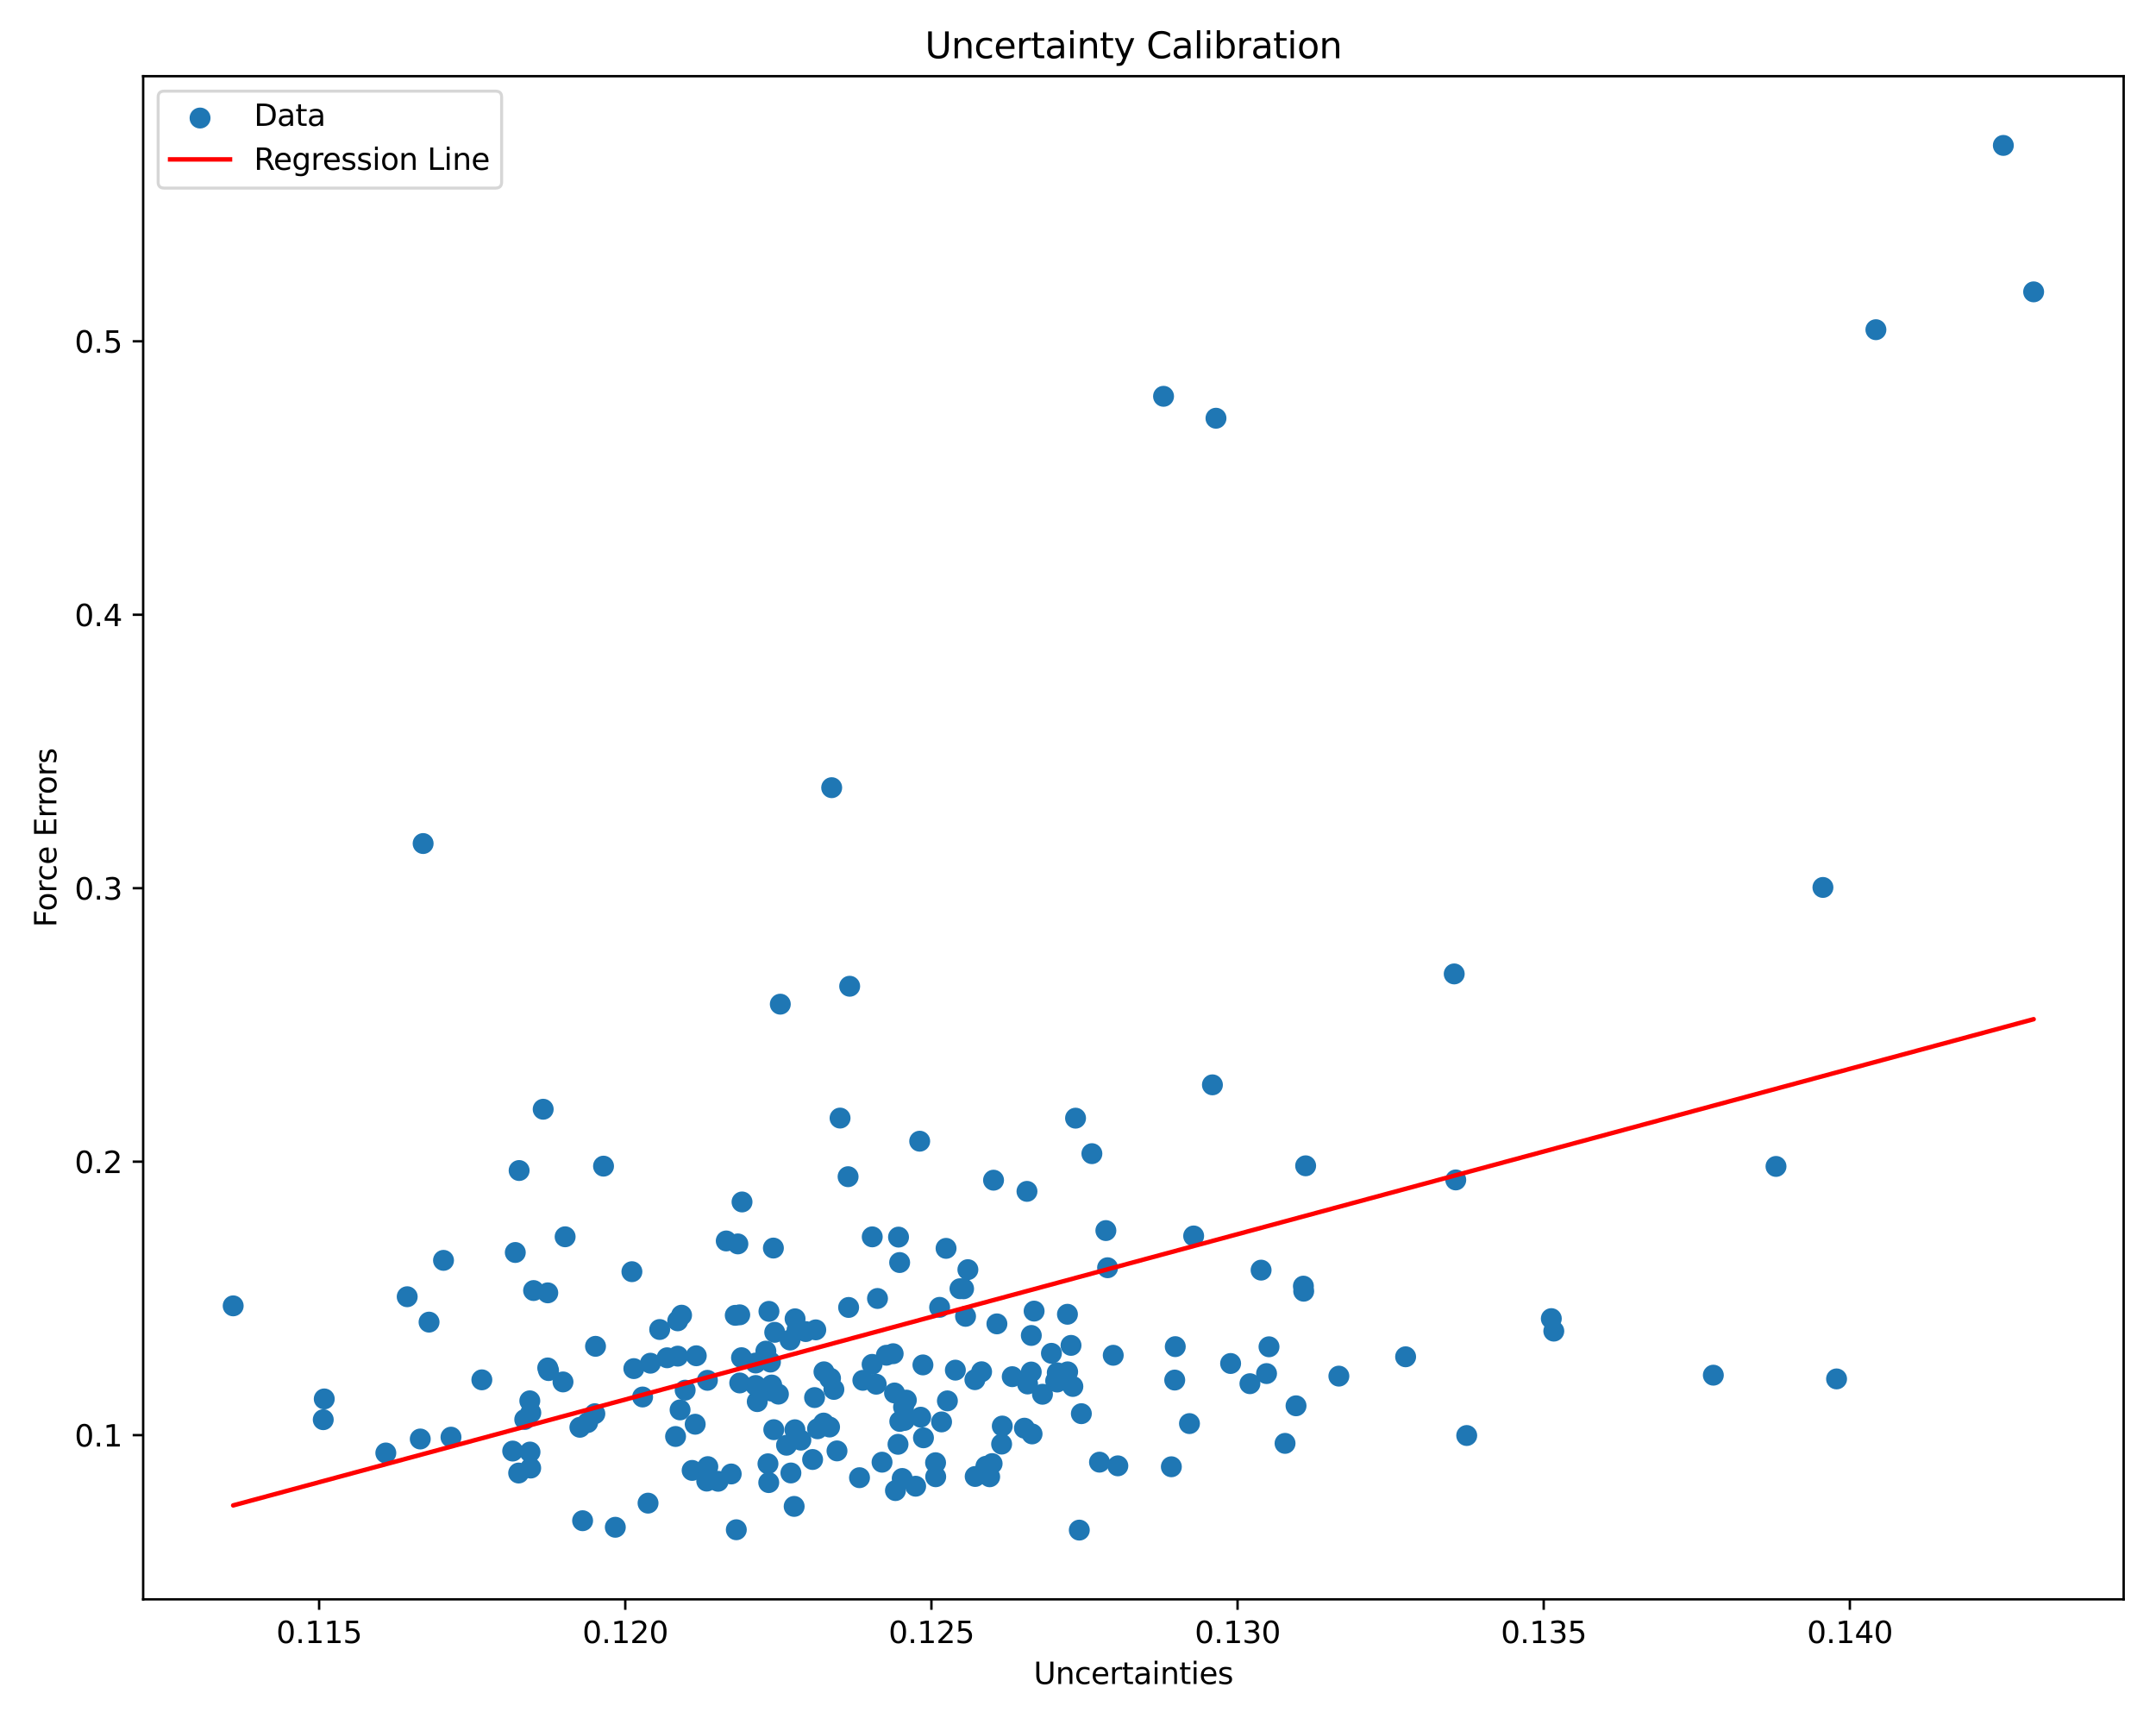 <?xml version="1.0" encoding="utf-8" standalone="no"?>
<!DOCTYPE svg PUBLIC "-//W3C//DTD SVG 1.1//EN"
  "http://www.w3.org/Graphics/SVG/1.1/DTD/svg11.dtd">
<svg xmlns:xlink="http://www.w3.org/1999/xlink" width="720pt" height="576pt" viewBox="0 0 720 576" xmlns="http://www.w3.org/2000/svg" version="1.1">
 <defs>
  <style type="text/css">*{stroke-linejoin: round; stroke-linecap: butt}</style>
 </defs>
 <g id="figure_1">
  <g id="patch_1">
   <path d="M 0 576 
L 720 576 
L 720 0 
L 0 0 
z
" style="fill: #ffffff"/>
  </g>
  <g id="axes_1">
   <g id="patch_2">
    <path d="M 47.81 534.04 
L 709.2 534.04 
L 709.2 25.44 
L 47.81 25.44 
z
" style="fill: #ffffff"/>
   </g>
   <g id="PathCollection_1">
    <defs>
     <path id="md31cd0712f" d="M 0 3 
C 0.796 3 1.559 2.684 2.121 2.121 
C 2.684 1.559 3 0.796 3 0 
C 3 -0.796 2.684 -1.559 2.121 -2.121 
C 1.559 -2.684 0.796 -3 0 -3 
C -0.796 -3 -1.559 -2.684 -2.121 -2.121 
C -2.684 -1.559 -3 -0.796 -3 0 
C -3 0.796 -2.684 1.559 -2.121 2.121 
C -1.559 2.684 -0.796 3 0 3 
z
" style="stroke: #1f77b4"/>
    </defs>
    <g clip-path="url(#pf7f338bcec)">
     <use xlink:href="#md31cd0712f" x="322.446" y="439.543" style="fill: #1f77b4; stroke: #1f77b4"/>
     <use xlink:href="#md31cd0712f" x="338.04" y="459.689" style="fill: #1f77b4; stroke: #1f77b4"/>
     <use xlink:href="#md31cd0712f" x="421.147" y="424.115" style="fill: #1f77b4; stroke: #1f77b4"/>
     <use xlink:href="#md31cd0712f" x="369.308" y="410.905" style="fill: #1f77b4; stroke: #1f77b4"/>
     <use xlink:href="#md31cd0712f" x="263.839" y="447.456" style="fill: #1f77b4; stroke: #1f77b4"/>
     <use xlink:href="#md31cd0712f" x="231.143" y="490.988" style="fill: #1f77b4; stroke: #1f77b4"/>
     <use xlink:href="#md31cd0712f" x="182.914" y="456.774" style="fill: #1f77b4; stroke: #1f77b4"/>
     <use xlink:href="#md31cd0712f" x="177.266" y="471.746" style="fill: #1f77b4; stroke: #1f77b4"/>
     <use xlink:href="#md31cd0712f" x="301.743" y="469.834" style="fill: #1f77b4; stroke: #1f77b4"/>
     <use xlink:href="#md31cd0712f" x="227.613" y="439.157" style="fill: #1f77b4; stroke: #1f77b4"/>
     <use xlink:href="#md31cd0712f" x="258.72" y="444.882" style="fill: #1f77b4; stroke: #1f77b4"/>
     <use xlink:href="#md31cd0712f" x="369.882" y="423.315" style="fill: #1f77b4; stroke: #1f77b4"/>
     <use xlink:href="#md31cd0712f" x="325.663" y="493.014" style="fill: #1f77b4; stroke: #1f77b4"/>
     <use xlink:href="#md31cd0712f" x="272.028" y="466.67" style="fill: #1f77b4; stroke: #1f77b4"/>
     <use xlink:href="#md31cd0712f" x="278.478" y="463.947" style="fill: #1f77b4; stroke: #1f77b4"/>
     <use xlink:href="#md31cd0712f" x="343.16" y="462.129" style="fill: #1f77b4; stroke: #1f77b4"/>
     <use xlink:href="#md31cd0712f" x="160.914" y="460.745" style="fill: #1f77b4; stroke: #1f77b4"/>
     <use xlink:href="#md31cd0712f" x="330.505" y="493.111" style="fill: #1f77b4; stroke: #1f77b4"/>
     <use xlink:href="#md31cd0712f" x="245.892" y="510.803" style="fill: #1f77b4; stroke: #1f77b4"/>
     <use xlink:href="#md31cd0712f" x="260.584" y="335.305" style="fill: #1f77b4; stroke: #1f77b4"/>
     <use xlink:href="#md31cd0712f" x="314.44" y="474.796" style="fill: #1f77b4; stroke: #1f77b4"/>
     <use xlink:href="#md31cd0712f" x="373.305" y="489.463" style="fill: #1f77b4; stroke: #1f77b4"/>
     <use xlink:href="#md31cd0712f" x="348.137" y="465.56" style="fill: #1f77b4; stroke: #1f77b4"/>
     <use xlink:href="#md31cd0712f" x="257.706" y="462.479" style="fill: #1f77b4; stroke: #1f77b4"/>
     <use xlink:href="#md31cd0712f" x="256.463" y="488.779" style="fill: #1f77b4; stroke: #1f77b4"/>
     <use xlink:href="#md31cd0712f" x="435.373" y="431.148" style="fill: #1f77b4; stroke: #1f77b4"/>
     <use xlink:href="#md31cd0712f" x="277.356" y="460.226" style="fill: #1f77b4; stroke: #1f77b4"/>
     <use xlink:href="#md31cd0712f" x="176.93" y="467.755" style="fill: #1f77b4; stroke: #1f77b4"/>
     <use xlink:href="#md31cd0712f" x="417.416" y="462.033" style="fill: #1f77b4; stroke: #1f77b4"/>
     <use xlink:href="#md31cd0712f" x="319.046" y="457.508" style="fill: #1f77b4; stroke: #1f77b4"/>
     <use xlink:href="#md31cd0712f" x="320.589" y="430.318" style="fill: #1f77b4; stroke: #1f77b4"/>
     <use xlink:href="#md31cd0712f" x="436.021" y="389.276" style="fill: #1f77b4; stroke: #1f77b4"/>
     <use xlink:href="#md31cd0712f" x="429.146" y="481.961" style="fill: #1f77b4; stroke: #1f77b4"/>
     <use xlink:href="#md31cd0712f" x="342.106" y="476.887" style="fill: #1f77b4; stroke: #1f77b4"/>
     <use xlink:href="#md31cd0712f" x="357.668" y="449.24" style="fill: #1f77b4; stroke: #1f77b4"/>
     <use xlink:href="#md31cd0712f" x="447.117" y="459.505" style="fill: #1f77b4; stroke: #1f77b4"/>
     <use xlink:href="#md31cd0712f" x="252.887" y="468.019" style="fill: #1f77b4; stroke: #1f77b4"/>
     <use xlink:href="#md31cd0712f" x="173.208" y="491.865" style="fill: #1f77b4; stroke: #1f77b4"/>
     <use xlink:href="#md31cd0712f" x="178.194" y="430.933" style="fill: #1f77b4; stroke: #1f77b4"/>
     <use xlink:href="#md31cd0712f" x="356.543" y="458.077" style="fill: #1f77b4; stroke: #1f77b4"/>
     <use xlink:href="#md31cd0712f" x="489.813" y="479.338" style="fill: #1f77b4; stroke: #1f77b4"/>
     <use xlink:href="#md31cd0712f" x="275.052" y="475.182" style="fill: #1f77b4; stroke: #1f77b4"/>
     <use xlink:href="#md31cd0712f" x="469.408" y="453.05" style="fill: #1f77b4; stroke: #1f77b4"/>
     <use xlink:href="#md31cd0712f" x="257.655" y="464.505" style="fill: #1f77b4; stroke: #1f77b4"/>
     <use xlink:href="#md31cd0712f" x="291.24" y="455.578" style="fill: #1f77b4; stroke: #1f77b4"/>
     <use xlink:href="#md31cd0712f" x="232.163" y="475.57" style="fill: #1f77b4; stroke: #1f77b4"/>
     <use xlink:href="#md31cd0712f" x="391.176" y="489.775" style="fill: #1f77b4; stroke: #1f77b4"/>
     <use xlink:href="#md31cd0712f" x="256.725" y="495.056" style="fill: #1f77b4; stroke: #1f77b4"/>
     <use xlink:href="#md31cd0712f" x="613.325" y="460.438" style="fill: #1f77b4; stroke: #1f77b4"/>
     <use xlink:href="#md31cd0712f" x="271.373" y="487.345" style="fill: #1f77b4; stroke: #1f77b4"/>
     <use xlink:href="#md31cd0712f" x="344.386" y="458.138" style="fill: #1f77b4; stroke: #1f77b4"/>
     <use xlink:href="#md31cd0712f" x="353.073" y="458.388" style="fill: #1f77b4; stroke: #1f77b4"/>
     <use xlink:href="#md31cd0712f" x="128.845" y="485.171" style="fill: #1f77b4; stroke: #1f77b4"/>
     <use xlink:href="#md31cd0712f" x="175.239" y="473.98" style="fill: #1f77b4; stroke: #1f77b4"/>
     <use xlink:href="#md31cd0712f" x="108.286" y="467.123" style="fill: #1f77b4; stroke: #1f77b4"/>
     <use xlink:href="#md31cd0712f" x="294.562" y="488.244" style="fill: #1f77b4; stroke: #1f77b4"/>
     <use xlink:href="#md31cd0712f" x="299.038" y="497.726" style="fill: #1f77b4; stroke: #1f77b4"/>
     <use xlink:href="#md31cd0712f" x="211.672" y="456.997" style="fill: #1f77b4; stroke: #1f77b4"/>
     <use xlink:href="#md31cd0712f" x="323.225" y="423.954" style="fill: #1f77b4; stroke: #1f77b4"/>
     <use xlink:href="#md31cd0712f" x="277.033" y="476.503" style="fill: #1f77b4; stroke: #1f77b4"/>
     <use xlink:href="#md31cd0712f" x="312.478" y="493.102" style="fill: #1f77b4; stroke: #1f77b4"/>
     <use xlink:href="#md31cd0712f" x="423.786" y="449.711" style="fill: #1f77b4; stroke: #1f77b4"/>
     <use xlink:href="#md31cd0712f" x="301.292" y="493.681" style="fill: #1f77b4; stroke: #1f77b4"/>
     <use xlink:href="#md31cd0712f" x="283.748" y="329.322" style="fill: #1f77b4; stroke: #1f77b4"/>
     <use xlink:href="#md31cd0712f" x="608.772" y="296.329" style="fill: #1f77b4; stroke: #1f77b4"/>
     <use xlink:href="#md31cd0712f" x="259.954" y="465.521" style="fill: #1f77b4; stroke: #1f77b4"/>
     <use xlink:href="#md31cd0712f" x="291.286" y="413.004" style="fill: #1f77b4; stroke: #1f77b4"/>
     <use xlink:href="#md31cd0712f" x="227.114" y="470.782" style="fill: #1f77b4; stroke: #1f77b4"/>
     <use xlink:href="#md31cd0712f" x="173.363" y="390.853" style="fill: #1f77b4; stroke: #1f77b4"/>
     <use xlink:href="#md31cd0712f" x="300.066" y="413.086" style="fill: #1f77b4; stroke: #1f77b4"/>
     <use xlink:href="#md31cd0712f" x="236.242" y="460.908" style="fill: #1f77b4; stroke: #1f77b4"/>
     <use xlink:href="#md31cd0712f" x="298.277" y="452.02" style="fill: #1f77b4; stroke: #1f77b4"/>
     <use xlink:href="#md31cd0712f" x="388.569" y="132.335" style="fill: #1f77b4; stroke: #1f77b4"/>
     <use xlink:href="#md31cd0712f" x="344.665" y="478.805" style="fill: #1f77b4; stroke: #1f77b4"/>
     <use xlink:href="#md31cd0712f" x="148.111" y="420.853" style="fill: #1f77b4; stroke: #1f77b4"/>
     <use xlink:href="#md31cd0712f" x="283.221" y="392.914" style="fill: #1f77b4; stroke: #1f77b4"/>
     <use xlink:href="#md31cd0712f" x="252.371" y="462.634" style="fill: #1f77b4; stroke: #1f77b4"/>
     <use xlink:href="#md31cd0712f" x="410.965" y="455.288" style="fill: #1f77b4; stroke: #1f77b4"/>
     <use xlink:href="#md31cd0712f" x="242.529" y="414.372" style="fill: #1f77b4; stroke: #1f77b4"/>
     <use xlink:href="#md31cd0712f" x="299.891" y="482.275" style="fill: #1f77b4; stroke: #1f77b4"/>
     <use xlink:href="#md31cd0712f" x="277.085" y="460.312" style="fill: #1f77b4; stroke: #1f77b4"/>
     <use xlink:href="#md31cd0712f" x="194.563" y="507.787" style="fill: #1f77b4; stroke: #1f77b4"/>
     <use xlink:href="#md31cd0712f" x="397.228" y="475.354" style="fill: #1f77b4; stroke: #1f77b4"/>
     <use xlink:href="#md31cd0712f" x="315.941" y="416.844" style="fill: #1f77b4; stroke: #1f77b4"/>
     <use xlink:href="#md31cd0712f" x="298.729" y="465.134" style="fill: #1f77b4; stroke: #1f77b4"/>
     <use xlink:href="#md31cd0712f" x="308.392" y="480.102" style="fill: #1f77b4; stroke: #1f77b4"/>
     <use xlink:href="#md31cd0712f" x="288.153" y="460.91" style="fill: #1f77b4; stroke: #1f77b4"/>
     <use xlink:href="#md31cd0712f" x="198.651" y="472.058" style="fill: #1f77b4; stroke: #1f77b4"/>
     <use xlink:href="#md31cd0712f" x="518.894" y="444.474" style="fill: #1f77b4; stroke: #1f77b4"/>
     <use xlink:href="#md31cd0712f" x="140.347" y="480.499" style="fill: #1f77b4; stroke: #1f77b4"/>
     <use xlink:href="#md31cd0712f" x="226.342" y="452.832" style="fill: #1f77b4; stroke: #1f77b4"/>
     <use xlink:href="#md31cd0712f" x="518.065" y="440.305" style="fill: #1f77b4; stroke: #1f77b4"/>
     <use xlink:href="#md31cd0712f" x="277.744" y="263.016" style="fill: #1f77b4; stroke: #1f77b4"/>
     <use xlink:href="#md31cd0712f" x="432.812" y="469.415" style="fill: #1f77b4; stroke: #1f77b4"/>
     <use xlink:href="#md31cd0712f" x="325.568" y="460.692" style="fill: #1f77b4; stroke: #1f77b4"/>
     <use xlink:href="#md31cd0712f" x="257.292" y="454.813" style="fill: #1f77b4; stroke: #1f77b4"/>
     <use xlink:href="#md31cd0712f" x="220.304" y="443.941" style="fill: #1f77b4; stroke: #1f77b4"/>
     <use xlink:href="#md31cd0712f" x="300.485" y="474.63" style="fill: #1f77b4; stroke: #1f77b4"/>
     <use xlink:href="#md31cd0712f" x="77.873" y="436.043" style="fill: #1f77b4; stroke: #1f77b4"/>
     <use xlink:href="#md31cd0712f" x="193.653" y="476.591" style="fill: #1f77b4; stroke: #1f77b4"/>
     <use xlink:href="#md31cd0712f" x="252.36" y="455.134" style="fill: #1f77b4; stroke: #1f77b4"/>
     <use xlink:href="#md31cd0712f" x="593.1" y="389.487" style="fill: #1f77b4; stroke: #1f77b4"/>
     <use xlink:href="#md31cd0712f" x="572.174" y="459.192" style="fill: #1f77b4; stroke: #1f77b4"/>
     <use xlink:href="#md31cd0712f" x="422.965" y="458.654" style="fill: #1f77b4; stroke: #1f77b4"/>
     <use xlink:href="#md31cd0712f" x="313.789" y="436.542" style="fill: #1f77b4; stroke: #1f77b4"/>
     <use xlink:href="#md31cd0712f" x="247.801" y="401.349" style="fill: #1f77b4; stroke: #1f77b4"/>
     <use xlink:href="#md31cd0712f" x="239.817" y="494.618" style="fill: #1f77b4; stroke: #1f77b4"/>
     <use xlink:href="#md31cd0712f" x="232.522" y="452.709" style="fill: #1f77b4; stroke: #1f77b4"/>
     <use xlink:href="#md31cd0712f" x="171.215" y="484.525" style="fill: #1f77b4; stroke: #1f77b4"/>
     <use xlink:href="#md31cd0712f" x="107.95" y="474.055" style="fill: #1f77b4; stroke: #1f77b4"/>
     <use xlink:href="#md31cd0712f" x="225.605" y="479.662" style="fill: #1f77b4; stroke: #1f77b4"/>
     <use xlink:href="#md31cd0712f" x="332.919" y="442.058" style="fill: #1f77b4; stroke: #1f77b4"/>
     <use xlink:href="#md31cd0712f" x="211.028" y="424.633" style="fill: #1f77b4; stroke: #1f77b4"/>
     <use xlink:href="#md31cd0712f" x="307.133" y="381.064" style="fill: #1f77b4; stroke: #1f77b4"/>
     <use xlink:href="#md31cd0712f" x="367.181" y="488.234" style="fill: #1f77b4; stroke: #1f77b4"/>
     <use xlink:href="#md31cd0712f" x="150.609" y="479.887" style="fill: #1f77b4; stroke: #1f77b4"/>
     <use xlink:href="#md31cd0712f" x="143.285" y="441.476" style="fill: #1f77b4; stroke: #1f77b4"/>
     <use xlink:href="#md31cd0712f" x="245.542" y="439.204" style="fill: #1f77b4; stroke: #1f77b4"/>
     <use xlink:href="#md31cd0712f" x="305.779" y="496.266" style="fill: #1f77b4; stroke: #1f77b4"/>
     <use xlink:href="#md31cd0712f" x="135.985" y="432.996" style="fill: #1f77b4; stroke: #1f77b4"/>
     <use xlink:href="#md31cd0712f" x="269.057" y="444.625" style="fill: #1f77b4; stroke: #1f77b4"/>
     <use xlink:href="#md31cd0712f" x="679.137" y="97.456" style="fill: #1f77b4; stroke: #1f77b4"/>
     <use xlink:href="#md31cd0712f" x="334.713" y="476.176" style="fill: #1f77b4; stroke: #1f77b4"/>
     <use xlink:href="#md31cd0712f" x="312.435" y="488.42" style="fill: #1f77b4; stroke: #1f77b4"/>
     <use xlink:href="#md31cd0712f" x="236.378" y="489.724" style="fill: #1f77b4; stroke: #1f77b4"/>
     <use xlink:href="#md31cd0712f" x="198.874" y="449.555" style="fill: #1f77b4; stroke: #1f77b4"/>
     <use xlink:href="#md31cd0712f" x="334.493" y="482.201" style="fill: #1f77b4; stroke: #1f77b4"/>
     <use xlink:href="#md31cd0712f" x="255.762" y="451.157" style="fill: #1f77b4; stroke: #1f77b4"/>
     <use xlink:href="#md31cd0712f" x="183.2" y="457.656" style="fill: #1f77b4; stroke: #1f77b4"/>
     <use xlink:href="#md31cd0712f" x="392.302" y="460.824" style="fill: #1f77b4; stroke: #1f77b4"/>
     <use xlink:href="#md31cd0712f" x="181.397" y="370.39" style="fill: #1f77b4; stroke: #1f77b4"/>
     <use xlink:href="#md31cd0712f" x="364.639" y="385.222" style="fill: #1f77b4; stroke: #1f77b4"/>
     <use xlink:href="#md31cd0712f" x="256.79" y="437.878" style="fill: #1f77b4; stroke: #1f77b4"/>
     <use xlink:href="#md31cd0712f" x="486.154" y="393.995" style="fill: #1f77b4; stroke: #1f77b4"/>
     <use xlink:href="#md31cd0712f" x="141.307" y="281.669" style="fill: #1f77b4; stroke: #1f77b4"/>
     <use xlink:href="#md31cd0712f" x="406.08" y="139.654" style="fill: #1f77b4; stroke: #1f77b4"/>
     <use xlink:href="#md31cd0712f" x="359.182" y="373.371" style="fill: #1f77b4; stroke: #1f77b4"/>
     <use xlink:href="#md31cd0712f" x="351.128" y="451.892" style="fill: #1f77b4; stroke: #1f77b4"/>
     <use xlink:href="#md31cd0712f" x="329.241" y="489.616" style="fill: #1f77b4; stroke: #1f77b4"/>
     <use xlink:href="#md31cd0712f" x="182.931" y="431.699" style="fill: #1f77b4; stroke: #1f77b4"/>
     <use xlink:href="#md31cd0712f" x="293.042" y="433.579" style="fill: #1f77b4; stroke: #1f77b4"/>
     <use xlink:href="#md31cd0712f" x="258.408" y="477.389" style="fill: #1f77b4; stroke: #1f77b4"/>
     <use xlink:href="#md31cd0712f" x="296.01" y="452.534" style="fill: #1f77b4; stroke: #1f77b4"/>
     <use xlink:href="#md31cd0712f" x="214.598" y="466.475" style="fill: #1f77b4; stroke: #1f77b4"/>
     <use xlink:href="#md31cd0712f" x="287.034" y="493.419" style="fill: #1f77b4; stroke: #1f77b4"/>
     <use xlink:href="#md31cd0712f" x="352.545" y="461.095" style="fill: #1f77b4; stroke: #1f77b4"/>
     <use xlink:href="#md31cd0712f" x="177" y="484.857" style="fill: #1f77b4; stroke: #1f77b4"/>
     <use xlink:href="#md31cd0712f" x="265.46" y="477.413" style="fill: #1f77b4; stroke: #1f77b4"/>
     <use xlink:href="#md31cd0712f" x="331.795" y="394.082" style="fill: #1f77b4; stroke: #1f77b4"/>
     <use xlink:href="#md31cd0712f" x="316.386" y="467.769" style="fill: #1f77b4; stroke: #1f77b4"/>
     <use xlink:href="#md31cd0712f" x="353.049" y="461.478" style="fill: #1f77b4; stroke: #1f77b4"/>
     <use xlink:href="#md31cd0712f" x="358.283" y="462.958" style="fill: #1f77b4; stroke: #1f77b4"/>
     <use xlink:href="#md31cd0712f" x="247.032" y="461.787" style="fill: #1f77b4; stroke: #1f77b4"/>
     <use xlink:href="#md31cd0712f" x="321.793" y="430.335" style="fill: #1f77b4; stroke: #1f77b4"/>
     <use xlink:href="#md31cd0712f" x="404.892" y="362.243" style="fill: #1f77b4; stroke: #1f77b4"/>
     <use xlink:href="#md31cd0712f" x="262.663" y="482.582" style="fill: #1f77b4; stroke: #1f77b4"/>
     <use xlink:href="#md31cd0712f" x="188.018" y="461.446" style="fill: #1f77b4; stroke: #1f77b4"/>
     <use xlink:href="#md31cd0712f" x="279.516" y="484.473" style="fill: #1f77b4; stroke: #1f77b4"/>
     <use xlink:href="#md31cd0712f" x="392.484" y="449.66" style="fill: #1f77b4; stroke: #1f77b4"/>
     <use xlink:href="#md31cd0712f" x="273.025" y="477.088" style="fill: #1f77b4; stroke: #1f77b4"/>
     <use xlink:href="#md31cd0712f" x="247.628" y="453.351" style="fill: #1f77b4; stroke: #1f77b4"/>
     <use xlink:href="#md31cd0712f" x="246.413" y="415.356" style="fill: #1f77b4; stroke: #1f77b4"/>
     <use xlink:href="#md31cd0712f" x="247.035" y="439.039" style="fill: #1f77b4; stroke: #1f77b4"/>
     <use xlink:href="#md31cd0712f" x="327.81" y="458.047" style="fill: #1f77b4; stroke: #1f77b4"/>
     <use xlink:href="#md31cd0712f" x="266.171" y="444.067" style="fill: #1f77b4; stroke: #1f77b4"/>
     <use xlink:href="#md31cd0712f" x="265.211" y="503.01" style="fill: #1f77b4; stroke: #1f77b4"/>
     <use xlink:href="#md31cd0712f" x="485.639" y="325.203" style="fill: #1f77b4; stroke: #1f77b4"/>
     <use xlink:href="#md31cd0712f" x="172.084" y="418.224" style="fill: #1f77b4; stroke: #1f77b4"/>
     <use xlink:href="#md31cd0712f" x="272.43" y="444.055" style="fill: #1f77b4; stroke: #1f77b4"/>
     <use xlink:href="#md31cd0712f" x="217.205" y="455.194" style="fill: #1f77b4; stroke: #1f77b4"/>
     <use xlink:href="#md31cd0712f" x="345.344" y="437.794" style="fill: #1f77b4; stroke: #1f77b4"/>
     <use xlink:href="#md31cd0712f" x="307.468" y="473.219" style="fill: #1f77b4; stroke: #1f77b4"/>
     <use xlink:href="#md31cd0712f" x="356.475" y="438.852" style="fill: #1f77b4; stroke: #1f77b4"/>
     <use xlink:href="#md31cd0712f" x="236.018" y="494.559" style="fill: #1f77b4; stroke: #1f77b4"/>
     <use xlink:href="#md31cd0712f" x="669.021" y="48.558" style="fill: #1f77b4; stroke: #1f77b4"/>
     <use xlink:href="#md31cd0712f" x="626.464" y="110.091" style="fill: #1f77b4; stroke: #1f77b4"/>
     <use xlink:href="#md31cd0712f" x="228.808" y="464.196" style="fill: #1f77b4; stroke: #1f77b4"/>
     <use xlink:href="#md31cd0712f" x="344.409" y="445.929" style="fill: #1f77b4; stroke: #1f77b4"/>
     <use xlink:href="#md31cd0712f" x="342.96" y="397.814" style="fill: #1f77b4; stroke: #1f77b4"/>
     <use xlink:href="#md31cd0712f" x="331.324" y="488.714" style="fill: #1f77b4; stroke: #1f77b4"/>
     <use xlink:href="#md31cd0712f" x="302.676" y="467.516" style="fill: #1f77b4; stroke: #1f77b4"/>
     <use xlink:href="#md31cd0712f" x="244.19" y="492.178" style="fill: #1f77b4; stroke: #1f77b4"/>
     <use xlink:href="#md31cd0712f" x="196.251" y="475.019" style="fill: #1f77b4; stroke: #1f77b4"/>
     <use xlink:href="#md31cd0712f" x="435.272" y="429.459" style="fill: #1f77b4; stroke: #1f77b4"/>
     <use xlink:href="#md31cd0712f" x="226.324" y="441.041" style="fill: #1f77b4; stroke: #1f77b4"/>
     <use xlink:href="#md31cd0712f" x="267.452" y="480.883" style="fill: #1f77b4; stroke: #1f77b4"/>
     <use xlink:href="#md31cd0712f" x="398.623" y="412.705" style="fill: #1f77b4; stroke: #1f77b4"/>
     <use xlink:href="#md31cd0712f" x="258.275" y="416.746" style="fill: #1f77b4; stroke: #1f77b4"/>
     <use xlink:href="#md31cd0712f" x="292.608" y="462.205" style="fill: #1f77b4; stroke: #1f77b4"/>
     <use xlink:href="#md31cd0712f" x="216.418" y="501.918" style="fill: #1f77b4; stroke: #1f77b4"/>
     <use xlink:href="#md31cd0712f" x="361.12" y="472.045" style="fill: #1f77b4; stroke: #1f77b4"/>
     <use xlink:href="#md31cd0712f" x="201.55" y="389.392" style="fill: #1f77b4; stroke: #1f77b4"/>
     <use xlink:href="#md31cd0712f" x="280.542" y="373.34" style="fill: #1f77b4; stroke: #1f77b4"/>
     <use xlink:href="#md31cd0712f" x="371.77" y="452.546" style="fill: #1f77b4; stroke: #1f77b4"/>
     <use xlink:href="#md31cd0712f" x="188.726" y="412.979" style="fill: #1f77b4; stroke: #1f77b4"/>
     <use xlink:href="#md31cd0712f" x="265.516" y="440.368" style="fill: #1f77b4; stroke: #1f77b4"/>
     <use xlink:href="#md31cd0712f" x="308.214" y="455.762" style="fill: #1f77b4; stroke: #1f77b4"/>
     <use xlink:href="#md31cd0712f" x="177.226" y="490.205" style="fill: #1f77b4; stroke: #1f77b4"/>
     <use xlink:href="#md31cd0712f" x="300.439" y="421.578" style="fill: #1f77b4; stroke: #1f77b4"/>
     <use xlink:href="#md31cd0712f" x="222.779" y="453.379" style="fill: #1f77b4; stroke: #1f77b4"/>
     <use xlink:href="#md31cd0712f" x="275.163" y="458.066" style="fill: #1f77b4; stroke: #1f77b4"/>
     <use xlink:href="#md31cd0712f" x="283.4" y="436.574" style="fill: #1f77b4; stroke: #1f77b4"/>
     <use xlink:href="#md31cd0712f" x="360.436" y="510.922" style="fill: #1f77b4; stroke: #1f77b4"/>
     <use xlink:href="#md31cd0712f" x="205.484" y="509.976" style="fill: #1f77b4; stroke: #1f77b4"/>
     <use xlink:href="#md31cd0712f" x="302.001" y="474.305" style="fill: #1f77b4; stroke: #1f77b4"/>
     <use xlink:href="#md31cd0712f" x="264.125" y="491.843" style="fill: #1f77b4; stroke: #1f77b4"/>
    </g>
   </g>
   <g id="matplotlib.axis_1">
    <g id="xtick_1">
     <g id="line2d_1">
      <defs>
       <path id="m02192a3523" d="M 0 0 
L 0 3.5 
" style="stroke: #000000; stroke-width: 0.8"/>
      </defs>
      <g>
       <use xlink:href="#m02192a3523" x="106.572" y="534.04" style="stroke: #000000; stroke-width: 0.8"/>
      </g>
     </g>
     <g id="text_1">
      <!-- 0.115 -->
      <g transform="translate(92.258 548.638) scale(0.1 -0.1)">
       <defs>
        <path id="DejaVuSans-30" d="M 2034 4250 
Q 1547 4250 1301 3770 
Q 1056 3291 1056 2328 
Q 1056 1369 1301 889 
Q 1547 409 2034 409 
Q 2525 409 2770 889 
Q 3016 1369 3016 2328 
Q 3016 3291 2770 3770 
Q 2525 4250 2034 4250 
z
M 2034 4750 
Q 2819 4750 3233 4129 
Q 3647 3509 3647 2328 
Q 3647 1150 3233 529 
Q 2819 -91 2034 -91 
Q 1250 -91 836 529 
Q 422 1150 422 2328 
Q 422 3509 836 4129 
Q 1250 4750 2034 4750 
z
" transform="scale(0.016)"/>
        <path id="DejaVuSans-2e" d="M 684 794 
L 1344 794 
L 1344 0 
L 684 0 
L 684 794 
z
" transform="scale(0.016)"/>
        <path id="DejaVuSans-31" d="M 794 531 
L 1825 531 
L 1825 4091 
L 703 3866 
L 703 4441 
L 1819 4666 
L 2450 4666 
L 2450 531 
L 3481 531 
L 3481 0 
L 794 0 
L 794 531 
z
" transform="scale(0.016)"/>
        <path id="DejaVuSans-35" d="M 691 4666 
L 3169 4666 
L 3169 4134 
L 1269 4134 
L 1269 2991 
Q 1406 3038 1543 3061 
Q 1681 3084 1819 3084 
Q 2600 3084 3056 2656 
Q 3513 2228 3513 1497 
Q 3513 744 3044 326 
Q 2575 -91 1722 -91 
Q 1428 -91 1123 -41 
Q 819 9 494 109 
L 494 744 
Q 775 591 1075 516 
Q 1375 441 1709 441 
Q 2250 441 2565 725 
Q 2881 1009 2881 1497 
Q 2881 1984 2565 2268 
Q 2250 2553 1709 2553 
Q 1456 2553 1204 2497 
Q 953 2441 691 2322 
L 691 4666 
z
" transform="scale(0.016)"/>
       </defs>
       <use xlink:href="#DejaVuSans-30"/>
       <use xlink:href="#DejaVuSans-2e" x="63.623"/>
       <use xlink:href="#DejaVuSans-31" x="95.41"/>
       <use xlink:href="#DejaVuSans-31" x="159.033"/>
       <use xlink:href="#DejaVuSans-35" x="222.656"/>
      </g>
     </g>
    </g>
    <g id="xtick_2">
     <g id="line2d_2">
      <g>
       <use xlink:href="#m02192a3523" x="208.81" y="534.04" style="stroke: #000000; stroke-width: 0.8"/>
      </g>
     </g>
     <g id="text_2">
      <!-- 0.120 -->
      <g transform="translate(194.496 548.638) scale(0.1 -0.1)">
       <defs>
        <path id="DejaVuSans-32" d="M 1228 531 
L 3431 531 
L 3431 0 
L 469 0 
L 469 531 
Q 828 903 1448 1529 
Q 2069 2156 2228 2338 
Q 2531 2678 2651 2914 
Q 2772 3150 2772 3378 
Q 2772 3750 2511 3984 
Q 2250 4219 1831 4219 
Q 1534 4219 1204 4116 
Q 875 4013 500 3803 
L 500 4441 
Q 881 4594 1212 4672 
Q 1544 4750 1819 4750 
Q 2544 4750 2975 4387 
Q 3406 4025 3406 3419 
Q 3406 3131 3298 2873 
Q 3191 2616 2906 2266 
Q 2828 2175 2409 1742 
Q 1991 1309 1228 531 
z
" transform="scale(0.016)"/>
       </defs>
       <use xlink:href="#DejaVuSans-30"/>
       <use xlink:href="#DejaVuSans-2e" x="63.623"/>
       <use xlink:href="#DejaVuSans-31" x="95.41"/>
       <use xlink:href="#DejaVuSans-32" x="159.033"/>
       <use xlink:href="#DejaVuSans-30" x="222.656"/>
      </g>
     </g>
    </g>
    <g id="xtick_3">
     <g id="line2d_3">
      <g>
       <use xlink:href="#m02192a3523" x="311.048" y="534.04" style="stroke: #000000; stroke-width: 0.8"/>
      </g>
     </g>
     <g id="text_3">
      <!-- 0.125 -->
      <g transform="translate(296.734 548.638) scale(0.1 -0.1)">
       <use xlink:href="#DejaVuSans-30"/>
       <use xlink:href="#DejaVuSans-2e" x="63.623"/>
       <use xlink:href="#DejaVuSans-31" x="95.41"/>
       <use xlink:href="#DejaVuSans-32" x="159.033"/>
       <use xlink:href="#DejaVuSans-35" x="222.656"/>
      </g>
     </g>
    </g>
    <g id="xtick_4">
     <g id="line2d_4">
      <g>
       <use xlink:href="#m02192a3523" x="413.286" y="534.04" style="stroke: #000000; stroke-width: 0.8"/>
      </g>
     </g>
     <g id="text_4">
      <!-- 0.130 -->
      <g transform="translate(398.972 548.638) scale(0.1 -0.1)">
       <defs>
        <path id="DejaVuSans-33" d="M 2597 2516 
Q 3050 2419 3304 2112 
Q 3559 1806 3559 1356 
Q 3559 666 3084 287 
Q 2609 -91 1734 -91 
Q 1441 -91 1130 -33 
Q 819 25 488 141 
L 488 750 
Q 750 597 1062 519 
Q 1375 441 1716 441 
Q 2309 441 2620 675 
Q 2931 909 2931 1356 
Q 2931 1769 2642 2001 
Q 2353 2234 1838 2234 
L 1294 2234 
L 1294 2753 
L 1863 2753 
Q 2328 2753 2575 2939 
Q 2822 3125 2822 3475 
Q 2822 3834 2567 4026 
Q 2313 4219 1838 4219 
Q 1578 4219 1281 4162 
Q 984 4106 628 3988 
L 628 4550 
Q 988 4650 1302 4700 
Q 1616 4750 1894 4750 
Q 2613 4750 3031 4423 
Q 3450 4097 3450 3541 
Q 3450 3153 3228 2886 
Q 3006 2619 2597 2516 
z
" transform="scale(0.016)"/>
       </defs>
       <use xlink:href="#DejaVuSans-30"/>
       <use xlink:href="#DejaVuSans-2e" x="63.623"/>
       <use xlink:href="#DejaVuSans-31" x="95.41"/>
       <use xlink:href="#DejaVuSans-33" x="159.033"/>
       <use xlink:href="#DejaVuSans-30" x="222.656"/>
      </g>
     </g>
    </g>
    <g id="xtick_5">
     <g id="line2d_5">
      <g>
       <use xlink:href="#m02192a3523" x="515.524" y="534.04" style="stroke: #000000; stroke-width: 0.8"/>
      </g>
     </g>
     <g id="text_5">
      <!-- 0.135 -->
      <g transform="translate(501.21 548.638) scale(0.1 -0.1)">
       <use xlink:href="#DejaVuSans-30"/>
       <use xlink:href="#DejaVuSans-2e" x="63.623"/>
       <use xlink:href="#DejaVuSans-31" x="95.41"/>
       <use xlink:href="#DejaVuSans-33" x="159.033"/>
       <use xlink:href="#DejaVuSans-35" x="222.656"/>
      </g>
     </g>
    </g>
    <g id="xtick_6">
     <g id="line2d_6">
      <g>
       <use xlink:href="#m02192a3523" x="617.763" y="534.04" style="stroke: #000000; stroke-width: 0.8"/>
      </g>
     </g>
     <g id="text_6">
      <!-- 0.140 -->
      <g transform="translate(603.449 548.638) scale(0.1 -0.1)">
       <defs>
        <path id="DejaVuSans-34" d="M 2419 4116 
L 825 1625 
L 2419 1625 
L 2419 4116 
z
M 2253 4666 
L 3047 4666 
L 3047 1625 
L 3713 1625 
L 3713 1100 
L 3047 1100 
L 3047 0 
L 2419 0 
L 2419 1100 
L 313 1100 
L 313 1709 
L 2253 4666 
z
" transform="scale(0.016)"/>
       </defs>
       <use xlink:href="#DejaVuSans-30"/>
       <use xlink:href="#DejaVuSans-2e" x="63.623"/>
       <use xlink:href="#DejaVuSans-31" x="95.41"/>
       <use xlink:href="#DejaVuSans-34" x="159.033"/>
       <use xlink:href="#DejaVuSans-30" x="222.656"/>
      </g>
     </g>
    </g>
    <g id="text_7">
     <!-- Uncertainties -->
     <g transform="translate(345.183 562.317) scale(0.1 -0.1)">
      <defs>
       <path id="DejaVuSans-55" d="M 556 4666 
L 1191 4666 
L 1191 1831 
Q 1191 1081 1462 751 
Q 1734 422 2344 422 
Q 2950 422 3222 751 
Q 3494 1081 3494 1831 
L 3494 4666 
L 4128 4666 
L 4128 1753 
Q 4128 841 3676 375 
Q 3225 -91 2344 -91 
Q 1459 -91 1007 375 
Q 556 841 556 1753 
L 556 4666 
z
" transform="scale(0.016)"/>
       <path id="DejaVuSans-6e" d="M 3513 2113 
L 3513 0 
L 2938 0 
L 2938 2094 
Q 2938 2591 2744 2837 
Q 2550 3084 2163 3084 
Q 1697 3084 1428 2787 
Q 1159 2491 1159 1978 
L 1159 0 
L 581 0 
L 581 3500 
L 1159 3500 
L 1159 2956 
Q 1366 3272 1645 3428 
Q 1925 3584 2291 3584 
Q 2894 3584 3203 3211 
Q 3513 2838 3513 2113 
z
" transform="scale(0.016)"/>
       <path id="DejaVuSans-63" d="M 3122 3366 
L 3122 2828 
Q 2878 2963 2633 3030 
Q 2388 3097 2138 3097 
Q 1578 3097 1268 2742 
Q 959 2388 959 1747 
Q 959 1106 1268 751 
Q 1578 397 2138 397 
Q 2388 397 2633 464 
Q 2878 531 3122 666 
L 3122 134 
Q 2881 22 2623 -34 
Q 2366 -91 2075 -91 
Q 1284 -91 818 406 
Q 353 903 353 1747 
Q 353 2603 823 3093 
Q 1294 3584 2113 3584 
Q 2378 3584 2631 3529 
Q 2884 3475 3122 3366 
z
" transform="scale(0.016)"/>
       <path id="DejaVuSans-65" d="M 3597 1894 
L 3597 1613 
L 953 1613 
Q 991 1019 1311 708 
Q 1631 397 2203 397 
Q 2534 397 2845 478 
Q 3156 559 3463 722 
L 3463 178 
Q 3153 47 2828 -22 
Q 2503 -91 2169 -91 
Q 1331 -91 842 396 
Q 353 884 353 1716 
Q 353 2575 817 3079 
Q 1281 3584 2069 3584 
Q 2775 3584 3186 3129 
Q 3597 2675 3597 1894 
z
M 3022 2063 
Q 3016 2534 2758 2815 
Q 2500 3097 2075 3097 
Q 1594 3097 1305 2825 
Q 1016 2553 972 2059 
L 3022 2063 
z
" transform="scale(0.016)"/>
       <path id="DejaVuSans-72" d="M 2631 2963 
Q 2534 3019 2420 3045 
Q 2306 3072 2169 3072 
Q 1681 3072 1420 2755 
Q 1159 2438 1159 1844 
L 1159 0 
L 581 0 
L 581 3500 
L 1159 3500 
L 1159 2956 
Q 1341 3275 1631 3429 
Q 1922 3584 2338 3584 
Q 2397 3584 2469 3576 
Q 2541 3569 2628 3553 
L 2631 2963 
z
" transform="scale(0.016)"/>
       <path id="DejaVuSans-74" d="M 1172 4494 
L 1172 3500 
L 2356 3500 
L 2356 3053 
L 1172 3053 
L 1172 1153 
Q 1172 725 1289 603 
Q 1406 481 1766 481 
L 2356 481 
L 2356 0 
L 1766 0 
Q 1100 0 847 248 
Q 594 497 594 1153 
L 594 3053 
L 172 3053 
L 172 3500 
L 594 3500 
L 594 4494 
L 1172 4494 
z
" transform="scale(0.016)"/>
       <path id="DejaVuSans-61" d="M 2194 1759 
Q 1497 1759 1228 1600 
Q 959 1441 959 1056 
Q 959 750 1161 570 
Q 1363 391 1709 391 
Q 2188 391 2477 730 
Q 2766 1069 2766 1631 
L 2766 1759 
L 2194 1759 
z
M 3341 1997 
L 3341 0 
L 2766 0 
L 2766 531 
Q 2569 213 2275 61 
Q 1981 -91 1556 -91 
Q 1019 -91 701 211 
Q 384 513 384 1019 
Q 384 1609 779 1909 
Q 1175 2209 1959 2209 
L 2766 2209 
L 2766 2266 
Q 2766 2663 2505 2880 
Q 2244 3097 1772 3097 
Q 1472 3097 1187 3025 
Q 903 2953 641 2809 
L 641 3341 
Q 956 3463 1253 3523 
Q 1550 3584 1831 3584 
Q 2591 3584 2966 3190 
Q 3341 2797 3341 1997 
z
" transform="scale(0.016)"/>
       <path id="DejaVuSans-69" d="M 603 3500 
L 1178 3500 
L 1178 0 
L 603 0 
L 603 3500 
z
M 603 4863 
L 1178 4863 
L 1178 4134 
L 603 4134 
L 603 4863 
z
" transform="scale(0.016)"/>
       <path id="DejaVuSans-73" d="M 2834 3397 
L 2834 2853 
Q 2591 2978 2328 3040 
Q 2066 3103 1784 3103 
Q 1356 3103 1142 2972 
Q 928 2841 928 2578 
Q 928 2378 1081 2264 
Q 1234 2150 1697 2047 
L 1894 2003 
Q 2506 1872 2764 1633 
Q 3022 1394 3022 966 
Q 3022 478 2636 193 
Q 2250 -91 1575 -91 
Q 1294 -91 989 -36 
Q 684 19 347 128 
L 347 722 
Q 666 556 975 473 
Q 1284 391 1588 391 
Q 1994 391 2212 530 
Q 2431 669 2431 922 
Q 2431 1156 2273 1281 
Q 2116 1406 1581 1522 
L 1381 1569 
Q 847 1681 609 1914 
Q 372 2147 372 2553 
Q 372 3047 722 3315 
Q 1072 3584 1716 3584 
Q 2034 3584 2315 3537 
Q 2597 3491 2834 3397 
z
" transform="scale(0.016)"/>
      </defs>
      <use xlink:href="#DejaVuSans-55"/>
      <use xlink:href="#DejaVuSans-6e" x="73.193"/>
      <use xlink:href="#DejaVuSans-63" x="136.572"/>
      <use xlink:href="#DejaVuSans-65" x="191.553"/>
      <use xlink:href="#DejaVuSans-72" x="253.076"/>
      <use xlink:href="#DejaVuSans-74" x="294.189"/>
      <use xlink:href="#DejaVuSans-61" x="333.398"/>
      <use xlink:href="#DejaVuSans-69" x="394.678"/>
      <use xlink:href="#DejaVuSans-6e" x="422.461"/>
      <use xlink:href="#DejaVuSans-74" x="485.84"/>
      <use xlink:href="#DejaVuSans-69" x="525.049"/>
      <use xlink:href="#DejaVuSans-65" x="552.832"/>
      <use xlink:href="#DejaVuSans-73" x="614.355"/>
     </g>
    </g>
   </g>
   <g id="matplotlib.axis_2">
    <g id="ytick_1">
     <g id="line2d_7">
      <defs>
       <path id="ma127c69204" d="M 0 0 
L -3.5 0 
" style="stroke: #000000; stroke-width: 0.8"/>
      </defs>
      <g>
       <use xlink:href="#ma127c69204" x="47.81" y="479.216" style="stroke: #000000; stroke-width: 0.8"/>
      </g>
     </g>
     <g id="text_8">
      <!-- 0.1 -->
      <g transform="translate(24.907 483.015) scale(0.1 -0.1)">
       <use xlink:href="#DejaVuSans-30"/>
       <use xlink:href="#DejaVuSans-2e" x="63.623"/>
       <use xlink:href="#DejaVuSans-31" x="95.41"/>
      </g>
     </g>
    </g>
    <g id="ytick_2">
     <g id="line2d_8">
      <g>
       <use xlink:href="#ma127c69204" x="47.81" y="387.902" style="stroke: #000000; stroke-width: 0.8"/>
      </g>
     </g>
     <g id="text_9">
      <!-- 0.2 -->
      <g transform="translate(24.907 391.701) scale(0.1 -0.1)">
       <use xlink:href="#DejaVuSans-30"/>
       <use xlink:href="#DejaVuSans-2e" x="63.623"/>
       <use xlink:href="#DejaVuSans-32" x="95.41"/>
      </g>
     </g>
    </g>
    <g id="ytick_3">
     <g id="line2d_9">
      <g>
       <use xlink:href="#ma127c69204" x="47.81" y="296.587" style="stroke: #000000; stroke-width: 0.8"/>
      </g>
     </g>
     <g id="text_10">
      <!-- 0.3 -->
      <g transform="translate(24.907 300.387) scale(0.1 -0.1)">
       <use xlink:href="#DejaVuSans-30"/>
       <use xlink:href="#DejaVuSans-2e" x="63.623"/>
       <use xlink:href="#DejaVuSans-33" x="95.41"/>
      </g>
     </g>
    </g>
    <g id="ytick_4">
     <g id="line2d_10">
      <g>
       <use xlink:href="#ma127c69204" x="47.81" y="205.273" style="stroke: #000000; stroke-width: 0.8"/>
      </g>
     </g>
     <g id="text_11">
      <!-- 0.4 -->
      <g transform="translate(24.907 209.072) scale(0.1 -0.1)">
       <use xlink:href="#DejaVuSans-30"/>
       <use xlink:href="#DejaVuSans-2e" x="63.623"/>
       <use xlink:href="#DejaVuSans-34" x="95.41"/>
      </g>
     </g>
    </g>
    <g id="ytick_5">
     <g id="line2d_11">
      <g>
       <use xlink:href="#ma127c69204" x="47.81" y="113.959" style="stroke: #000000; stroke-width: 0.8"/>
      </g>
     </g>
     <g id="text_12">
      <!-- 0.5 -->
      <g transform="translate(24.907 117.758) scale(0.1 -0.1)">
       <use xlink:href="#DejaVuSans-30"/>
       <use xlink:href="#DejaVuSans-2e" x="63.623"/>
       <use xlink:href="#DejaVuSans-35" x="95.41"/>
      </g>
     </g>
    </g>
    <g id="text_13">
     <!-- Force Errors -->
     <g transform="translate(18.827 309.642) rotate(-90) scale(0.1 -0.1)">
      <defs>
       <path id="DejaVuSans-46" d="M 628 4666 
L 3309 4666 
L 3309 4134 
L 1259 4134 
L 1259 2759 
L 3109 2759 
L 3109 2228 
L 1259 2228 
L 1259 0 
L 628 0 
L 628 4666 
z
" transform="scale(0.016)"/>
       <path id="DejaVuSans-6f" d="M 1959 3097 
Q 1497 3097 1228 2736 
Q 959 2375 959 1747 
Q 959 1119 1226 758 
Q 1494 397 1959 397 
Q 2419 397 2687 759 
Q 2956 1122 2956 1747 
Q 2956 2369 2687 2733 
Q 2419 3097 1959 3097 
z
M 1959 3584 
Q 2709 3584 3137 3096 
Q 3566 2609 3566 1747 
Q 3566 888 3137 398 
Q 2709 -91 1959 -91 
Q 1206 -91 779 398 
Q 353 888 353 1747 
Q 353 2609 779 3096 
Q 1206 3584 1959 3584 
z
" transform="scale(0.016)"/>
       <path id="DejaVuSans-20" transform="scale(0.016)"/>
       <path id="DejaVuSans-45" d="M 628 4666 
L 3578 4666 
L 3578 4134 
L 1259 4134 
L 1259 2753 
L 3481 2753 
L 3481 2222 
L 1259 2222 
L 1259 531 
L 3634 531 
L 3634 0 
L 628 0 
L 628 4666 
z
" transform="scale(0.016)"/>
      </defs>
      <use xlink:href="#DejaVuSans-46"/>
      <use xlink:href="#DejaVuSans-6f" x="53.895"/>
      <use xlink:href="#DejaVuSans-72" x="115.076"/>
      <use xlink:href="#DejaVuSans-63" x="153.939"/>
      <use xlink:href="#DejaVuSans-65" x="208.92"/>
      <use xlink:href="#DejaVuSans-20" x="270.443"/>
      <use xlink:href="#DejaVuSans-45" x="302.23"/>
      <use xlink:href="#DejaVuSans-72" x="365.414"/>
      <use xlink:href="#DejaVuSans-72" x="404.777"/>
      <use xlink:href="#DejaVuSans-6f" x="443.641"/>
      <use xlink:href="#DejaVuSans-72" x="504.822"/>
      <use xlink:href="#DejaVuSans-73" x="545.936"/>
     </g>
    </g>
   </g>
   <g id="line2d_12">
    <path d="M 322.446 436.635 
L 679.137 340.324 
L 77.873 502.673 
L 264.125 452.383 
" clip-path="url(#pf7f338bcec)" style="fill: none; stroke: #ff0000; stroke-width: 1.5; stroke-linecap: square"/>
   </g>
   <g id="patch_3">
    <path d="M 47.81 534.04 
L 47.81 25.44 
" style="fill: none; stroke: #000000; stroke-width: 0.8; stroke-linejoin: miter; stroke-linecap: square"/>
   </g>
   <g id="patch_4">
    <path d="M 709.2 534.04 
L 709.2 25.44 
" style="fill: none; stroke: #000000; stroke-width: 0.8; stroke-linejoin: miter; stroke-linecap: square"/>
   </g>
   <g id="patch_5">
    <path d="M 47.81 534.04 
L 709.2 534.04 
" style="fill: none; stroke: #000000; stroke-width: 0.8; stroke-linejoin: miter; stroke-linecap: square"/>
   </g>
   <g id="patch_6">
    <path d="M 47.81 25.44 
L 709.2 25.44 
" style="fill: none; stroke: #000000; stroke-width: 0.8; stroke-linejoin: miter; stroke-linecap: square"/>
   </g>
   <g id="text_14">
    <!-- Uncertainty Calibration -->
    <g transform="translate(308.899 19.44) scale(0.12 -0.12)">
     <defs>
      <path id="DejaVuSans-79" d="M 2059 -325 
Q 1816 -950 1584 -1140 
Q 1353 -1331 966 -1331 
L 506 -1331 
L 506 -850 
L 844 -850 
Q 1081 -850 1212 -737 
Q 1344 -625 1503 -206 
L 1606 56 
L 191 3500 
L 800 3500 
L 1894 763 
L 2988 3500 
L 3597 3500 
L 2059 -325 
z
" transform="scale(0.016)"/>
      <path id="DejaVuSans-43" d="M 4122 4306 
L 4122 3641 
Q 3803 3938 3442 4084 
Q 3081 4231 2675 4231 
Q 1875 4231 1450 3742 
Q 1025 3253 1025 2328 
Q 1025 1406 1450 917 
Q 1875 428 2675 428 
Q 3081 428 3442 575 
Q 3803 722 4122 1019 
L 4122 359 
Q 3791 134 3420 21 
Q 3050 -91 2638 -91 
Q 1578 -91 968 557 
Q 359 1206 359 2328 
Q 359 3453 968 4101 
Q 1578 4750 2638 4750 
Q 3056 4750 3426 4639 
Q 3797 4528 4122 4306 
z
" transform="scale(0.016)"/>
      <path id="DejaVuSans-6c" d="M 603 4863 
L 1178 4863 
L 1178 0 
L 603 0 
L 603 4863 
z
" transform="scale(0.016)"/>
      <path id="DejaVuSans-62" d="M 3116 1747 
Q 3116 2381 2855 2742 
Q 2594 3103 2138 3103 
Q 1681 3103 1420 2742 
Q 1159 2381 1159 1747 
Q 1159 1113 1420 752 
Q 1681 391 2138 391 
Q 2594 391 2855 752 
Q 3116 1113 3116 1747 
z
M 1159 2969 
Q 1341 3281 1617 3432 
Q 1894 3584 2278 3584 
Q 2916 3584 3314 3078 
Q 3713 2572 3713 1747 
Q 3713 922 3314 415 
Q 2916 -91 2278 -91 
Q 1894 -91 1617 61 
Q 1341 213 1159 525 
L 1159 0 
L 581 0 
L 581 4863 
L 1159 4863 
L 1159 2969 
z
" transform="scale(0.016)"/>
     </defs>
     <use xlink:href="#DejaVuSans-55"/>
     <use xlink:href="#DejaVuSans-6e" x="73.193"/>
     <use xlink:href="#DejaVuSans-63" x="136.572"/>
     <use xlink:href="#DejaVuSans-65" x="191.553"/>
     <use xlink:href="#DejaVuSans-72" x="253.076"/>
     <use xlink:href="#DejaVuSans-74" x="294.189"/>
     <use xlink:href="#DejaVuSans-61" x="333.398"/>
     <use xlink:href="#DejaVuSans-69" x="394.678"/>
     <use xlink:href="#DejaVuSans-6e" x="422.461"/>
     <use xlink:href="#DejaVuSans-74" x="485.84"/>
     <use xlink:href="#DejaVuSans-79" x="525.049"/>
     <use xlink:href="#DejaVuSans-20" x="584.229"/>
     <use xlink:href="#DejaVuSans-43" x="616.016"/>
     <use xlink:href="#DejaVuSans-61" x="685.84"/>
     <use xlink:href="#DejaVuSans-6c" x="747.119"/>
     <use xlink:href="#DejaVuSans-69" x="774.902"/>
     <use xlink:href="#DejaVuSans-62" x="802.686"/>
     <use xlink:href="#DejaVuSans-72" x="866.162"/>
     <use xlink:href="#DejaVuSans-61" x="907.275"/>
     <use xlink:href="#DejaVuSans-74" x="968.555"/>
     <use xlink:href="#DejaVuSans-69" x="1007.764"/>
     <use xlink:href="#DejaVuSans-6f" x="1035.547"/>
     <use xlink:href="#DejaVuSans-6e" x="1096.729"/>
    </g>
   </g>
   <g id="legend_1">
    <g id="patch_7">
     <path d="M 54.81 62.796 
L 165.521 62.796 
Q 167.521 62.796 167.521 60.796 
L 167.521 32.44 
Q 167.521 30.44 165.521 30.44 
L 54.81 30.44 
Q 52.81 30.44 52.81 32.44 
L 52.81 60.796 
Q 52.81 62.796 54.81 62.796 
z
" style="fill: #ffffff; opacity: 0.8; stroke: #cccccc; stroke-linejoin: miter"/>
    </g>
    <g id="PathCollection_2">
     <g>
      <use xlink:href="#md31cd0712f" x="66.81" y="39.413" style="fill: #1f77b4; stroke: #1f77b4"/>
     </g>
    </g>
    <g id="text_15">
     <!-- Data -->
     <g transform="translate(84.81 42.038) scale(0.1 -0.1)">
      <defs>
       <path id="DejaVuSans-44" d="M 1259 4147 
L 1259 519 
L 2022 519 
Q 2988 519 3436 956 
Q 3884 1394 3884 2338 
Q 3884 3275 3436 3711 
Q 2988 4147 2022 4147 
L 1259 4147 
z
M 628 4666 
L 1925 4666 
Q 3281 4666 3915 4102 
Q 4550 3538 4550 2338 
Q 4550 1131 3912 565 
Q 3275 0 1925 0 
L 628 0 
L 628 4666 
z
" transform="scale(0.016)"/>
      </defs>
      <use xlink:href="#DejaVuSans-44"/>
      <use xlink:href="#DejaVuSans-61" x="77.002"/>
      <use xlink:href="#DejaVuSans-74" x="138.281"/>
      <use xlink:href="#DejaVuSans-61" x="177.49"/>
     </g>
    </g>
    <g id="line2d_13">
     <path d="M 56.81 53.217 
L 66.81 53.217 
L 76.81 53.217 
" style="fill: none; stroke: #ff0000; stroke-width: 1.5; stroke-linecap: square"/>
    </g>
    <g id="text_16">
     <!-- Regression Line -->
     <g transform="translate(84.81 56.717) scale(0.1 -0.1)">
      <defs>
       <path id="DejaVuSans-52" d="M 2841 2188 
Q 3044 2119 3236 1894 
Q 3428 1669 3622 1275 
L 4263 0 
L 3584 0 
L 2988 1197 
Q 2756 1666 2539 1819 
Q 2322 1972 1947 1972 
L 1259 1972 
L 1259 0 
L 628 0 
L 628 4666 
L 2053 4666 
Q 2853 4666 3247 4331 
Q 3641 3997 3641 3322 
Q 3641 2881 3436 2590 
Q 3231 2300 2841 2188 
z
M 1259 4147 
L 1259 2491 
L 2053 2491 
Q 2509 2491 2742 2702 
Q 2975 2913 2975 3322 
Q 2975 3731 2742 3939 
Q 2509 4147 2053 4147 
L 1259 4147 
z
" transform="scale(0.016)"/>
       <path id="DejaVuSans-67" d="M 2906 1791 
Q 2906 2416 2648 2759 
Q 2391 3103 1925 3103 
Q 1463 3103 1205 2759 
Q 947 2416 947 1791 
Q 947 1169 1205 825 
Q 1463 481 1925 481 
Q 2391 481 2648 825 
Q 2906 1169 2906 1791 
z
M 3481 434 
Q 3481 -459 3084 -895 
Q 2688 -1331 1869 -1331 
Q 1566 -1331 1297 -1286 
Q 1028 -1241 775 -1147 
L 775 -588 
Q 1028 -725 1275 -790 
Q 1522 -856 1778 -856 
Q 2344 -856 2625 -561 
Q 2906 -266 2906 331 
L 2906 616 
Q 2728 306 2450 153 
Q 2172 0 1784 0 
Q 1141 0 747 490 
Q 353 981 353 1791 
Q 353 2603 747 3093 
Q 1141 3584 1784 3584 
Q 2172 3584 2450 3431 
Q 2728 3278 2906 2969 
L 2906 3500 
L 3481 3500 
L 3481 434 
z
" transform="scale(0.016)"/>
       <path id="DejaVuSans-4c" d="M 628 4666 
L 1259 4666 
L 1259 531 
L 3531 531 
L 3531 0 
L 628 0 
L 628 4666 
z
" transform="scale(0.016)"/>
      </defs>
      <use xlink:href="#DejaVuSans-52"/>
      <use xlink:href="#DejaVuSans-65" x="64.982"/>
      <use xlink:href="#DejaVuSans-67" x="126.506"/>
      <use xlink:href="#DejaVuSans-72" x="189.982"/>
      <use xlink:href="#DejaVuSans-65" x="228.846"/>
      <use xlink:href="#DejaVuSans-73" x="290.369"/>
      <use xlink:href="#DejaVuSans-73" x="342.469"/>
      <use xlink:href="#DejaVuSans-69" x="394.568"/>
      <use xlink:href="#DejaVuSans-6f" x="422.352"/>
      <use xlink:href="#DejaVuSans-6e" x="483.533"/>
      <use xlink:href="#DejaVuSans-20" x="546.912"/>
      <use xlink:href="#DejaVuSans-4c" x="578.699"/>
      <use xlink:href="#DejaVuSans-69" x="634.412"/>
      <use xlink:href="#DejaVuSans-6e" x="662.195"/>
      <use xlink:href="#DejaVuSans-65" x="725.574"/>
     </g>
    </g>
   </g>
  </g>
 </g>
 <defs>
  <clipPath id="pf7f338bcec">
   <rect x="47.81" y="25.44" width="661.39" height="508.6"/>
  </clipPath>
 </defs>
</svg>
